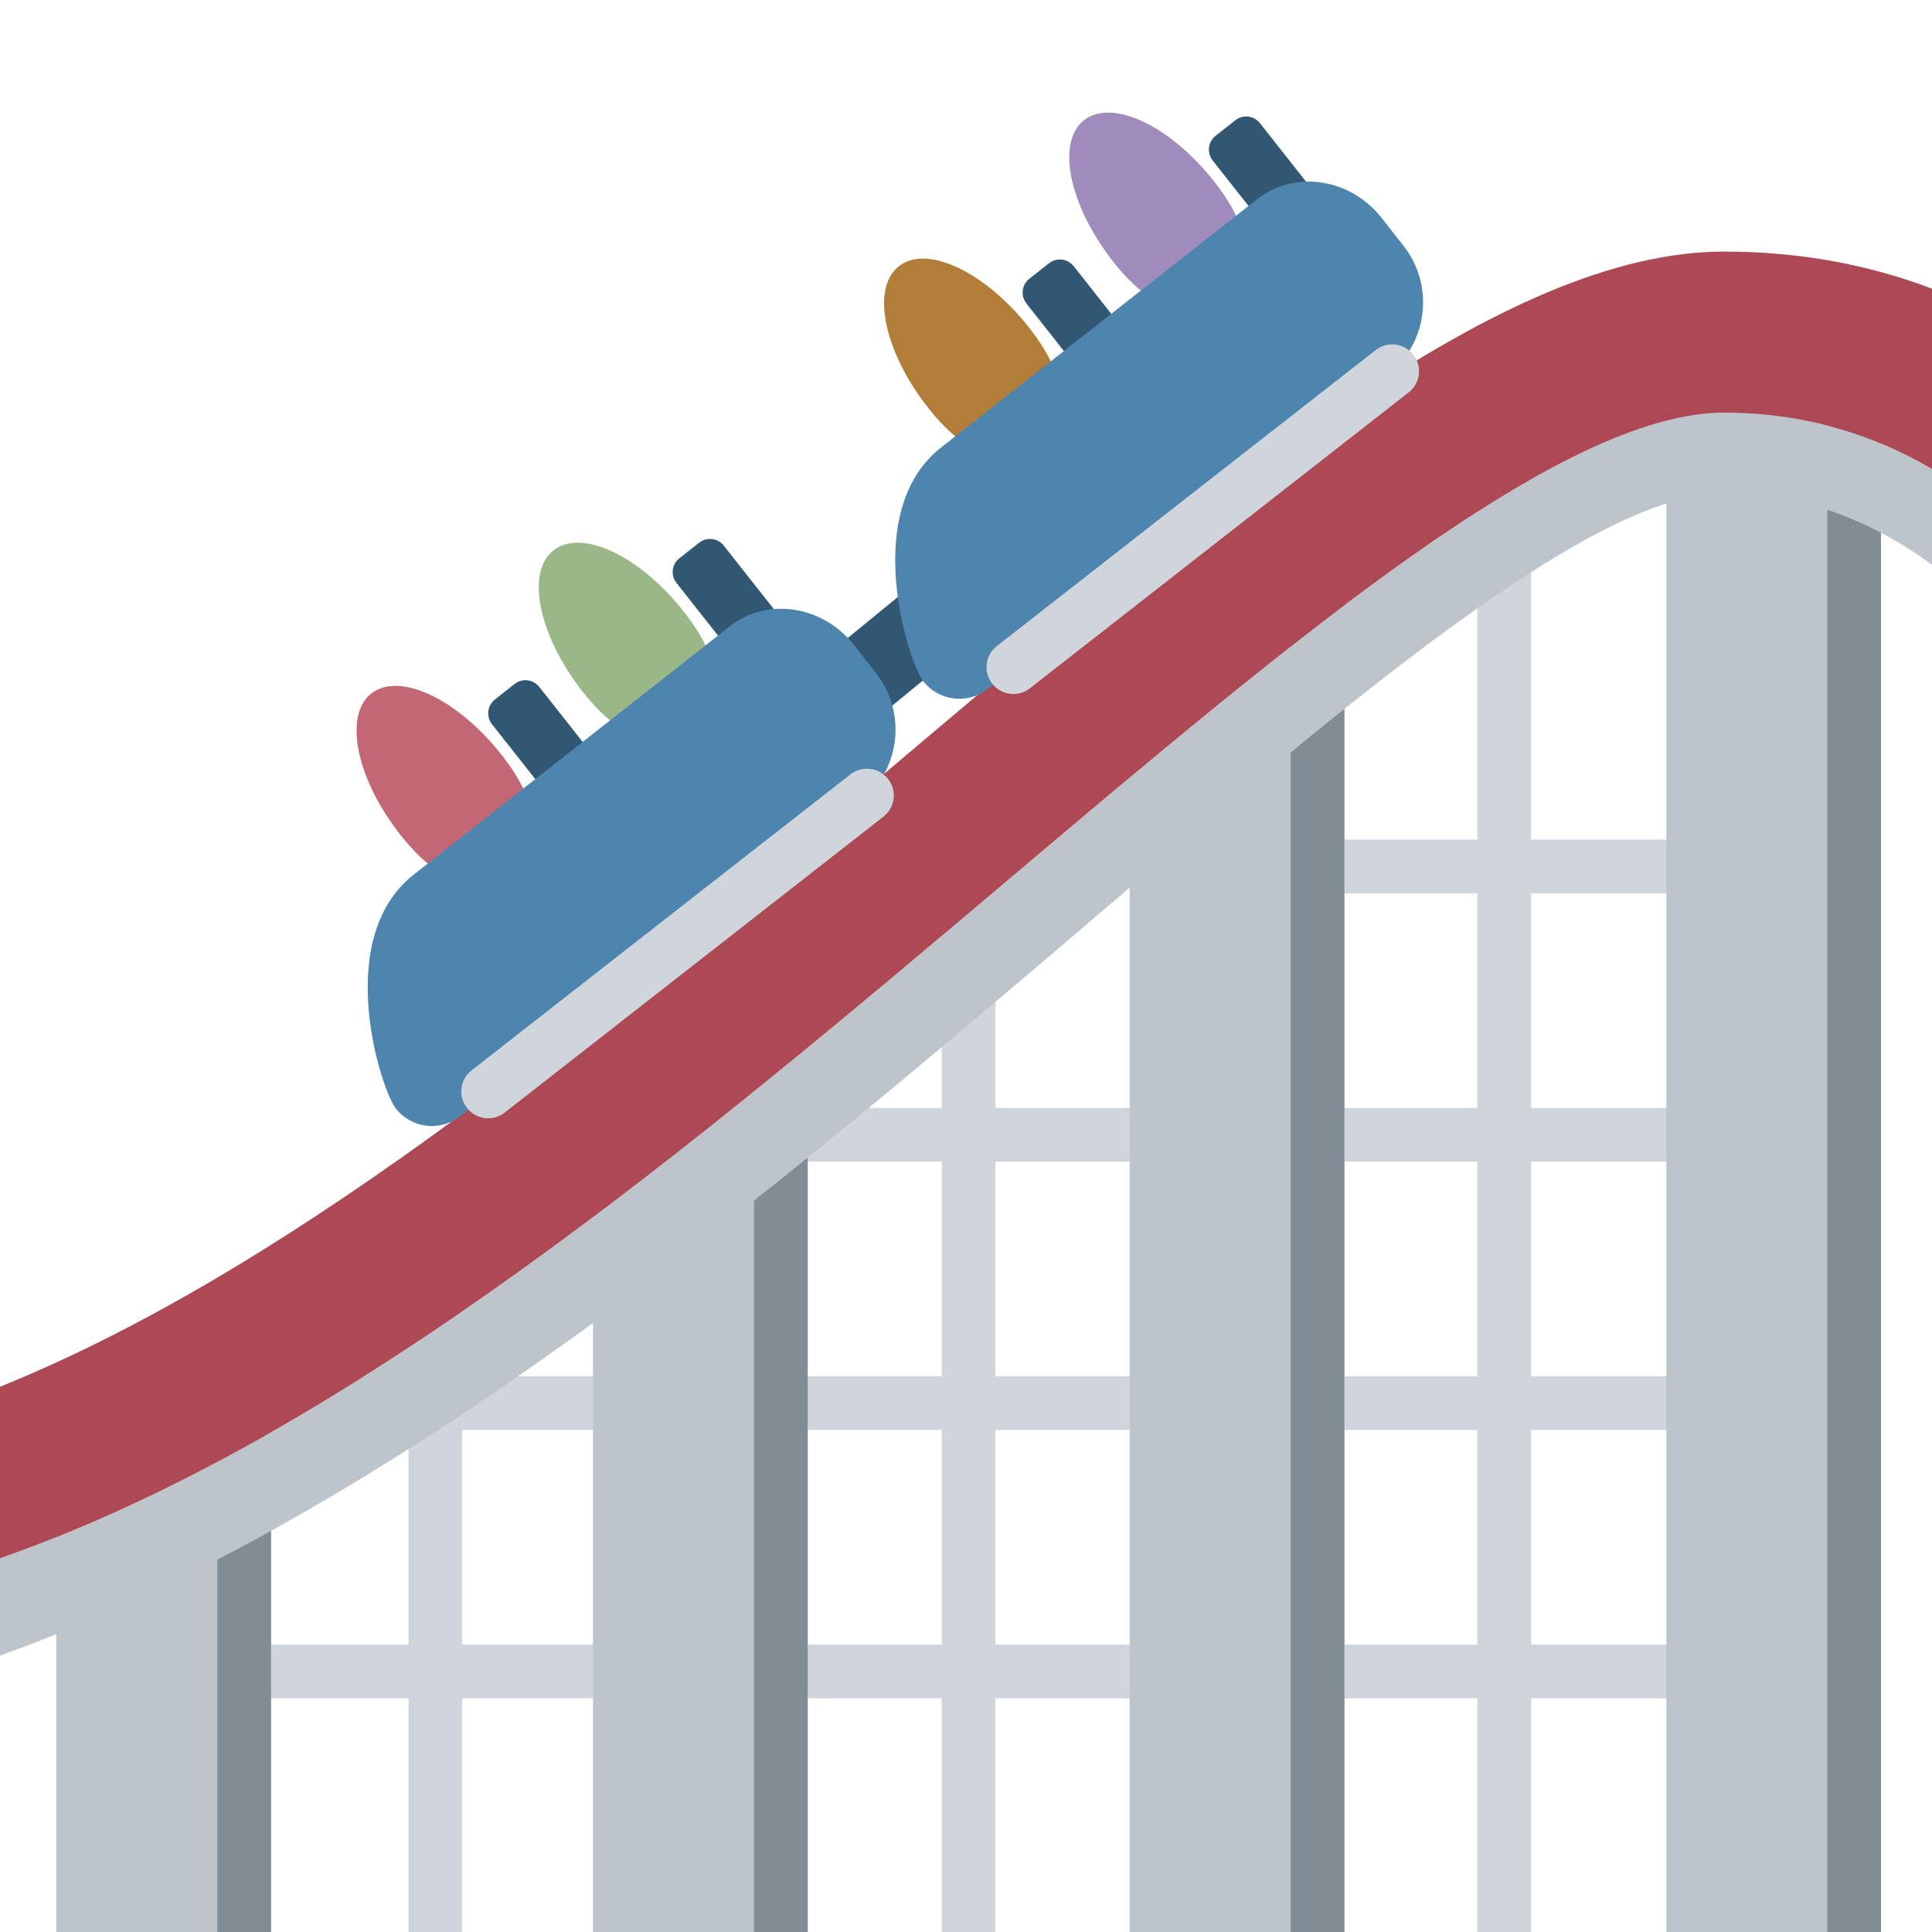 <svg viewBox="0 0 36 36" xmlns="http://www.w3.org/2000/svg"><path d="m32.612 16.645v-1h-4.083v-7.312h-1v7.312h-3.11v1h3.11v4h-8.979v-4.604h-1v4.604h-4.75v1h4.75v4h-8.938v-3.208h-1v3.208h-5.407v1h5.407v4h-5.407v1h5.407v4.355h1v-4.355h8.938v4.355h1v-4.355h8.979v4.355h1v-4.355h4.083v-1h-4.083v-4h4.083v-1h-4.083v-4h4.083v-1h-4.083v-4zm-24 14v-4h8.938v4zm18.917 0h-8.979v-4h8.979zm0-5h-8.979v-4h8.979z" fill="#cfd5da"/><path d="m31.05 6.595h4v29.405h-4z" fill="#bdc5ca"/><path d="m34.05 6.595h1v29.405h-1z" fill="#818c94"/><path d="m25.05 10.208-4 2.417v23.375h4zm-14 10.709h4v15.083h-4zm-10 4.791h4v10.292h-4z" fill="#bdc5ca"/><path d="m4.05 25.708h1v10.292h-1zm10-4.791h1v15.083h-1zm10-10.709h1v25.792h-1z" fill="#818c94"/><path d="m18.804 16.378c-5.856 4.949-12.313 10.393-18.804 12.657v1.816c7.387-2.665 14.422-8.66 20.363-13.725 4.789-4.083 9.313-7.939 11.764-7.939 1.46 0 2.746.513 3.873 1.337v-1.786c-1.11-.651-2.39-1.05-3.873-1.05-3.041 0-8.035 4.221-13.323 8.69z" fill="#bdc5ca"/><path d="m32.127 4.688c-4.139 0-9.292 4.355-15.26 9.399-5.344 4.516-11.214 9.471-16.867 11.753v3.196c6.491-2.265 12.948-7.708 18.804-12.657 5.288-4.469 10.282-8.69 13.323-8.69 1.483 0 2.763.399 3.873 1.05v-3.36c-1.154-.438-2.439-.691-3.873-.691z" fill="#ac4955"/><path d="m10.912 14.422-.368.29c-.142.112-.348.087-.459-.054l-.918-1.164c-.112-.142-.087-.348.054-.459l.368-.29c.142-.112.348-.087.459.054l.918 1.164c.112.142.088.347-.054.459zm3.438-2.632-.368.29c-.142.112-.348.087-.459-.054l-.918-1.164c-.112-.142-.087-.348.054-.459l.368-.29c.142-.112.348-.087.459.054l.918 1.164c.112.142.088.347-.054.459zm6.52-5.208-.368.29c-.142.112-.348.087-.459-.054l-.918-1.164c-.112-.142-.087-.348.054-.459l.368-.29c.142-.112.348-.087.459.054l.918 1.164c.113.141.088.347-.054.459zm3.471-2.664-.368.29c-.142.112-.348.087-.459-.054l-.918-1.164c-.112-.142-.087-.348.054-.459l.368-.29c.142-.112.348-.087.459.054l.918 1.164c.112.141.088.347-.054.459zm-8.532 9.678c-.217 0-.433-.094-.581-.275-.262-.32-.215-.793.106-1.055l1.409-1.152c.321-.262.794-.216 1.056.106.262.32.215.793-.106 1.055l-1.409 1.152c-.14.113-.308.169-.475.169z" fill="#325773"/><path d="m9.349 14.069c.82 1.044.676 1.731.154 2.141s-1.224.387-2.044-.656-1.062-2.222-.54-2.632c.523-.411 1.61.103 2.43 1.147z" fill="#c26773"/><path d="m12.745 11.401c.82 1.044.676 1.731.154 2.141s-1.224.387-2.044-.656-1.062-2.222-.54-2.632c.523-.411 1.61.103 2.43 1.147z" fill="#9ab887"/><path d="m13.599 11.67-5.892 4.629c-1.522 1.196-.604 4.01-.332 4.356.291.371.829.436 1.2.144l7.459-5.86c.742-.583.871-1.657.288-2.399l-.406-.517c-.583-.743-1.62-.901-2.317-.353z" fill="#4e85af"/><path d="m19.178 6.108c.82 1.044.676 1.731.154 2.141s-1.224.387-2.043-.657c-.82-1.044-1.062-2.222-.539-2.632.521-.41 1.608.104 2.428 1.148z" fill="#b27d39"/><path d="m22.628 3.387c.82 1.044.676 1.731.154 2.141s-1.224.387-2.043-.657c-.82-1.044-1.062-2.222-.539-2.632.521-.41 1.609.104 2.428 1.148z" fill="#9f8cbd"/><path d="m23.429 3.709-5.893 4.629c-1.522 1.195-.604 4.01-.332 4.356.291.371.829.436 1.2.144l7.46-5.859c.742-.583.871-1.657.288-2.399l-.406-.517c-.583-.743-1.621-.901-2.317-.354z" fill="#4e85af"/><path d="m9.096 20.838c-.148 0-.295-.066-.394-.192-.171-.217-.132-.532.086-.702l7.059-5.515c.215-.168.53-.132.701.086.171.217.132.532-.086.702l-7.059 5.515c-.09.072-.198.106-.307.106zm9.787-7.906c-.148 0-.295-.066-.394-.192-.171-.217-.132-.532.086-.702l7.059-5.515c.216-.169.53-.132.701.086.171.217.132.532-.086.702l-7.059 5.515c-.091.071-.199.106-.307.106z" fill="#cfd5da"/></svg>